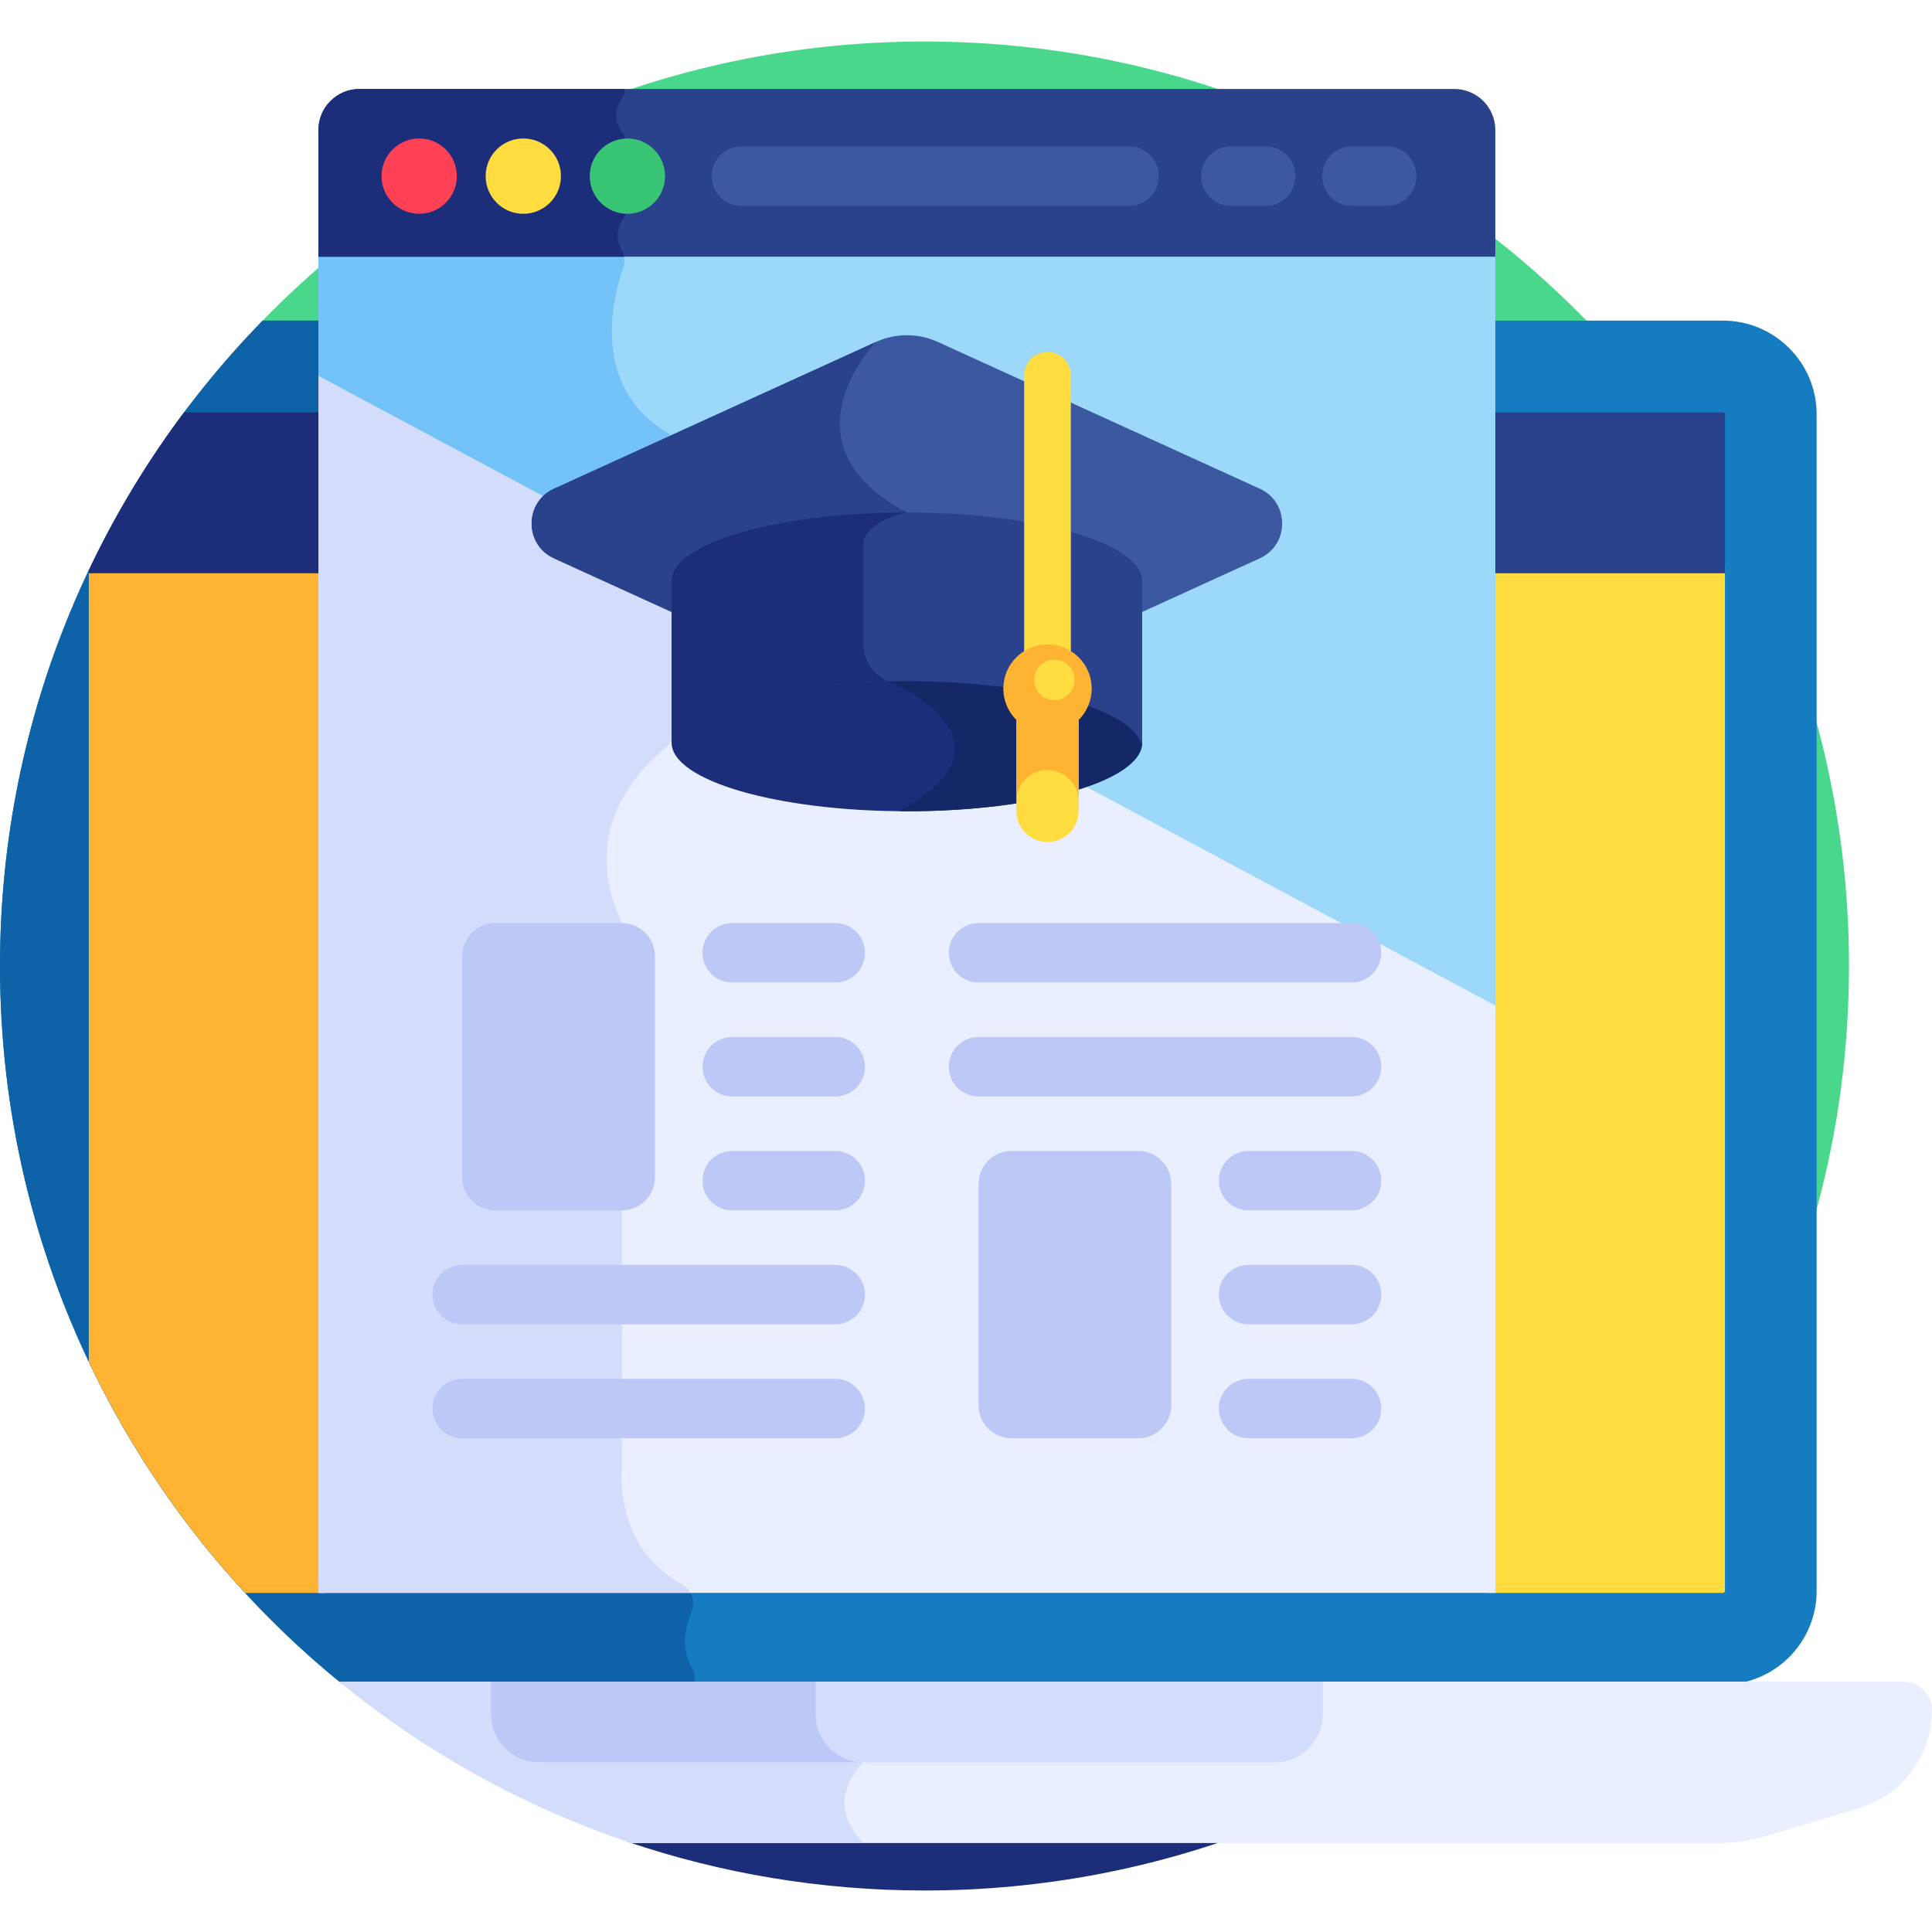<svg id="Layer_1" enable-background="new 0 0 512 512" height="512" viewBox="0 0 512 512" width="512" xmlns="http://www.w3.org/2000/svg"><g><path d="m457.974 377.184c20.379-35.738 32.03-77.099 32.03-121.184 0-135.311-109.691-245.002-245.002-245.002-69.179 0-131.652 28.682-176.203 74.791l70.578 291.395z" fill="#49d88b"/><path d="m165.3 484.212.933 3.85c24.721 8.388 51.213 12.94 78.769 12.94 31.511 0 61.629-5.954 89.299-16.79z" fill="#1c2e7a"/><path d="m456.602 84.968h-62.424v335.071h-307.688v-335.071h-16.889c-43.059 44.152-69.601 104.488-69.601 171.032 0 76.902 35.442 145.517 90.87 190.435h365.731c13.688 0 24.824-11.136 24.824-24.824v-311.82c.001-13.687-11.136-24.823-24.823-24.823z" fill="#167cc1"/><path d="m183.416 442.078c-3.038-5.326-1.868-10.866-.219-14.75 1.13-2.662.213-5.732-2.162-7.289h-94.545v-335.071h-16.889c-43.059 44.152-69.601 104.488-69.601 171.032 0 76.902 35.442 145.517 90.87 190.435h93.138c.352-1.441.183-2.998-.592-4.357z" fill="#0e62a8"/><path d="m23.537 151.115v209.771c10.685 22.521 24.703 43.149 41.418 61.254h21.535v-272.326h-62.345c-.208.431-.402.869-.608 1.301z" fill="#ffb332"/><path d="m394.178 149.814v272.326h62.424c.262 0 .528-.267.528-.528v-271.798z" fill="#ffdd40"/><path d="m23.537 151.115v.8h62.953v-42.651h-37.703c-9.744 13.008-18.214 27.022-25.25 41.851z" fill="#1c2e7a"/><path d="m456.602 109.263h-62.424v42.651h62.952v-42.123c0-.261-.266-.528-.528-.528z" fill="#2a428c"/><path d="m504.463 445.642h-155.506v8.714c0 6.116-4.975 11.091-11.091 11.091h-195.065c-6.116 0-11.091-4.976-11.091-11.091v-8.714h-41.825c22.757 18.636 48.928 33.255 77.434 42.779h288.341c3.872 0 7.735-.51 11.446-1.614.02-.006.04-.012.06-.018l25.433-7.582c11.508-3.431 19.397-14.011 19.401-26.019.002-4.164-3.373-7.546-7.537-7.546z" fill="#e9efff"/><path d="m228.805 467.031-.681-1.585h-85.323c-6.116 0-11.091-4.976-11.091-11.091v-8.714h-41.824c22.757 18.636 48.928 33.255 77.434 42.779h61.486c-11.187-11.186-.001-21.389-.001-21.389z" fill="#d3dcfb"/><path d="m130.125 445.642v8.714c0 6.971 5.704 12.676 12.676 12.676h195.065c6.972 0 12.676-5.704 12.676-12.676v-8.714z" fill="#d3dcfb"/><path d="m216.13 454.355v-8.714h-86.005v8.714c0 6.972 5.704 12.676 12.676 12.676h86.005c-6.972 0-12.676-5.704-12.676-12.676z" fill="#bec8f7"/><path d="m84.388 101.757 311.89 166.829v-202.649h-311.89z" fill="#9bd8f9"/><path d="m84.388 101.757 95.038 50.835.795-31.611c.027-1.077-.238-2.141-.767-3.079l-.664-1.177c-.49-.87-1.182-1.618-2.039-2.13-20.251-12.125-14.435-35.461-11.608-43.64.578-1.672.335-3.474-.523-5.018h-80.232z" fill="#73c3f9"/><path d="m84.388 99.657v322.482h311.89v-155.654z" fill="#e9efff"/><path d="m176.145 198.404c1.382-1.096 2.198-2.747 2.242-4.51l1.091-43.374-95.09-50.863v322.482h98.587c-.521-.979-1.316-1.821-2.36-2.381-16.702-8.97-15.94-27.41-15.819-29.27.008-.122.011-.24.011-.363v-69.362-74.86c0-.846-.192-1.68-.533-2.455-10.66-24.274 5.73-40.173 11.871-45.044z" fill="#d3dcfb"/><g><path d="m221.353 260.374h-27.307c-4.35 0-7.877-3.526-7.877-7.877s3.527-7.877 7.877-7.877h27.307c4.35 0 7.877 3.526 7.877 7.877 0 4.35-3.526 7.877-7.877 7.877z" fill="#bec8f7"/></g><g><path d="m221.353 290.569h-27.307c-4.35 0-7.877-3.526-7.877-7.877s3.527-7.877 7.877-7.877h27.307c4.35 0 7.877 3.526 7.877 7.877s-3.526 7.877-7.877 7.877z" fill="#bec8f7"/></g><g><path d="m221.353 320.764h-27.307c-4.35 0-7.877-3.526-7.877-7.877s3.527-7.877 7.877-7.877h27.307c4.35 0 7.877 3.526 7.877 7.877s-3.526 7.877-7.877 7.877z" fill="#bec8f7"/></g><g><path d="m221.353 350.959h-98.866c-4.35 0-7.877-3.526-7.877-7.877s3.527-7.877 7.877-7.877h98.866c4.35 0 7.877 3.526 7.877 7.877s-3.526 7.877-7.877 7.877z" fill="#bec8f7"/></g><g><path d="m221.353 381.154h-98.866c-4.35 0-7.877-3.526-7.877-7.877s3.527-7.877 7.877-7.877h98.866c4.35 0 7.877 3.526 7.877 7.877s-3.526 7.877-7.877 7.877z" fill="#bec8f7"/></g><path d="m301.635 381.154h-33.563c-4.837 0-8.758-3.921-8.758-8.758v-58.628c0-4.837 3.921-8.758 8.758-8.758h33.563c4.837 0 8.758 3.921 8.758 8.758v58.628c0 4.837-3.921 8.758-8.758 8.758z" fill="#bec8f7"/><path d="m164.808 320.764h-33.563c-4.837 0-8.758-3.921-8.758-8.758v-58.628c0-4.837 3.921-8.758 8.758-8.758h33.563c4.837 0 8.758 3.921 8.758 8.758v58.628c0 4.837-3.921 8.758-8.758 8.758z" fill="#bec8f7"/><g><path d="m358.18 381.154h-27.307c-4.35 0-7.877-3.526-7.877-7.877s3.527-7.877 7.877-7.877h27.307c4.35 0 7.877 3.526 7.877 7.877s-3.527 7.877-7.877 7.877z" fill="#bec8f7"/></g><g><path d="m358.18 350.959h-27.307c-4.35 0-7.877-3.526-7.877-7.877s3.527-7.877 7.877-7.877h27.307c4.35 0 7.877 3.526 7.877 7.877s-3.527 7.877-7.877 7.877z" fill="#bec8f7"/></g><g><path d="m358.18 320.764h-27.307c-4.35 0-7.877-3.526-7.877-7.877s3.527-7.877 7.877-7.877h27.307c4.35 0 7.877 3.526 7.877 7.877s-3.527 7.877-7.877 7.877z" fill="#bec8f7"/></g><g><path d="m358.18 290.569h-98.866c-4.35 0-7.877-3.526-7.877-7.877s3.527-7.877 7.877-7.877h98.866c4.35 0 7.877 3.526 7.877 7.877s-3.527 7.877-7.877 7.877z" fill="#bec8f7"/></g><g><path d="m358.18 260.374h-98.866c-4.35 0-7.877-3.526-7.877-7.877s3.527-7.877 7.877-7.877h98.866c4.35 0 7.877 3.526 7.877 7.877 0 4.35-3.527 7.877-7.877 7.877z" fill="#bec8f7"/></g><path d="m385.399 23.58h-290.131c-6.009 0-10.88 4.871-10.88 10.88v33.578h311.89v-33.579c0-6.008-4.87-10.879-10.879-10.879z" fill="#2a428c"/><path d="m165.158 58.005c.697-1.024 1.109-2.214 1.109-3.453v-15.636c0-1.278-.399-2.536-1.177-3.55-2.835-3.692-1.833-6.921-.383-9.061.56-.827.852-1.767.919-2.724h-70.358c-6.009 0-10.88 4.871-10.88 10.88v33.579h80.973c-.128-.746-.384-1.476-.768-2.154-1.861-3.286-.551-6.242.565-7.881z" fill="#1c2e7a"/><path d="m121.067 46.677c0 5.511-4.467 9.979-9.979 9.979-5.511 0-9.979-4.468-9.979-9.979s4.468-9.978 9.979-9.978c5.512 0 9.979 4.467 9.979 9.978z" fill="#ff4155"/><path d="m148.656 46.677c0 5.511-4.467 9.979-9.978 9.979s-9.979-4.468-9.979-9.979 4.468-9.978 9.979-9.978 9.978 4.467 9.978 9.978z" fill="#ffdd40"/><path d="m176.245 46.677c0 5.511-4.467 9.979-9.978 9.979s-9.979-4.468-9.979-9.979 4.468-9.978 9.979-9.978c5.51 0 9.978 4.467 9.978 9.978z" fill="#38c674"/><g><path d="m299.217 54.554h-102.763c-4.35 0-7.877-3.527-7.877-7.877s3.527-7.877 7.877-7.877h102.763c4.35 0 7.877 3.527 7.877 7.877 0 4.351-3.526 7.877-7.877 7.877z" fill="#3c58a0"/></g><g><path d="m367.484 54.554h-9.221c-4.35 0-7.877-3.527-7.877-7.877s3.527-7.877 7.877-7.877h9.221c4.35 0 7.877 3.527 7.877 7.877 0 4.351-3.526 7.877-7.877 7.877z" fill="#3c58a0"/></g><g><path d="m335.429 54.554h-9.22c-4.35 0-7.877-3.527-7.877-7.877s3.527-7.877 7.877-7.877h9.22c4.35 0 7.877 3.527 7.877 7.877 0 4.351-3.526 7.877-7.877 7.877z" fill="#3c58a0"/></g><ellipse cx="240.333" cy="196.818" fill="#1c2e7a" rx="62.344" ry="18.171"/><path d="m240.333 178.647c-1.049 0-2.091.008-3.127.023-1.011 1.196-1.596 1.892-1.596 1.892s37.281 15.561 2.727 34.412c.664.006 1.326.015 1.995.015 34.432 0 62.344-8.135 62.344-18.171.001-10.036-27.911-18.171-62.343-18.171z" fill="#142766"/><g><path d="m333.85 129.515-85.314-38.894c-5.21-2.375-11.194-2.375-16.404 0l-85.314 38.894c-7.911 3.607-7.911 14.845 0 18.452l32.683 14.9v-8.887c0-4.003 6.419-8.264 17.172-11.398 24.095-7.023 63.24-7.02 87.323 0 10.752 3.134 17.172 7.395 17.172 11.398v8.887l32.683-14.9c7.91-3.607 7.91-14.845-.001-18.452z" fill="#3c58a0"/></g><path d="m146.817 129.515c-7.911 3.607-7.911 14.845 0 18.452l32.683 14.9v-8.887c0-4.003 6.419-8.264 17.172-11.398 10.796-3.147 24.615-4.878 38.745-5.204 2.573-1.096 4.916-1.568 4.916-1.568-34.413-18.27-8.202-45.187-8.202-45.187z" fill="#2a428c"/><path d="m240.333 135.809c-34.432 0-62.344 8.135-62.344 18.171v42.838h.324c3.202-9.16 29.747-16.307 62.02-16.307s58.818 7.147 62.02 16.307h.324v-42.838c0-10.036-27.912-18.171-62.344-18.171z" fill="#2a428c"/><path d="m240.333 135.809c-34.432 0-62.344 8.135-62.344 18.171v42.838h.324c3.044-8.709 27.192-15.593 57.297-16.251v-.005c-6.948-2.678-6.807-9.779-6.807-9.779s0-20.005 0-26.333c0-6.327 11.53-8.641 11.53-8.641z" fill="#1c2e7a"/><g><path d="m277.6 223.139c-4.558 0-8.253-3.695-8.253-8.253v-23.37c0-4.558 3.695-8.253 8.253-8.253s8.253 3.695 8.253 8.253v23.37c0 4.558-3.695 8.253-8.253 8.253z" fill="#ffdd40"/></g><path d="m277.6 183.263c-4.558 0-8.253 3.695-8.253 8.253v20.804c0-4.558 3.695-8.253 8.253-8.253s8.253 3.695 8.253 8.253v-20.804c0-4.558-3.695-8.253-8.253-8.253z" fill="#ffb332"/><g><path d="m277.6 178.677c-3.419 0-6.19-2.771-6.19-6.19v-73.017c0-3.419 2.771-6.19 6.19-6.19 3.418 0 6.19 2.771 6.19 6.19v73.017c0 3.419-2.772 6.19-6.19 6.19z" fill="#ffdd40"/></g><path d="m289.309 182.491c0 6.466-5.242 11.708-11.708 11.708s-11.709-5.242-11.709-11.708c0-6.467 5.242-11.709 11.709-11.709 6.465.001 11.708 5.243 11.708 11.709z" fill="#ffb332"/><path d="m284.803 180.188c0 2.964-2.403 5.367-5.367 5.367s-5.367-2.403-5.367-5.367 2.403-5.367 5.367-5.367 5.367 2.403 5.367 5.367z" fill="#ffdd40"/></g></svg>